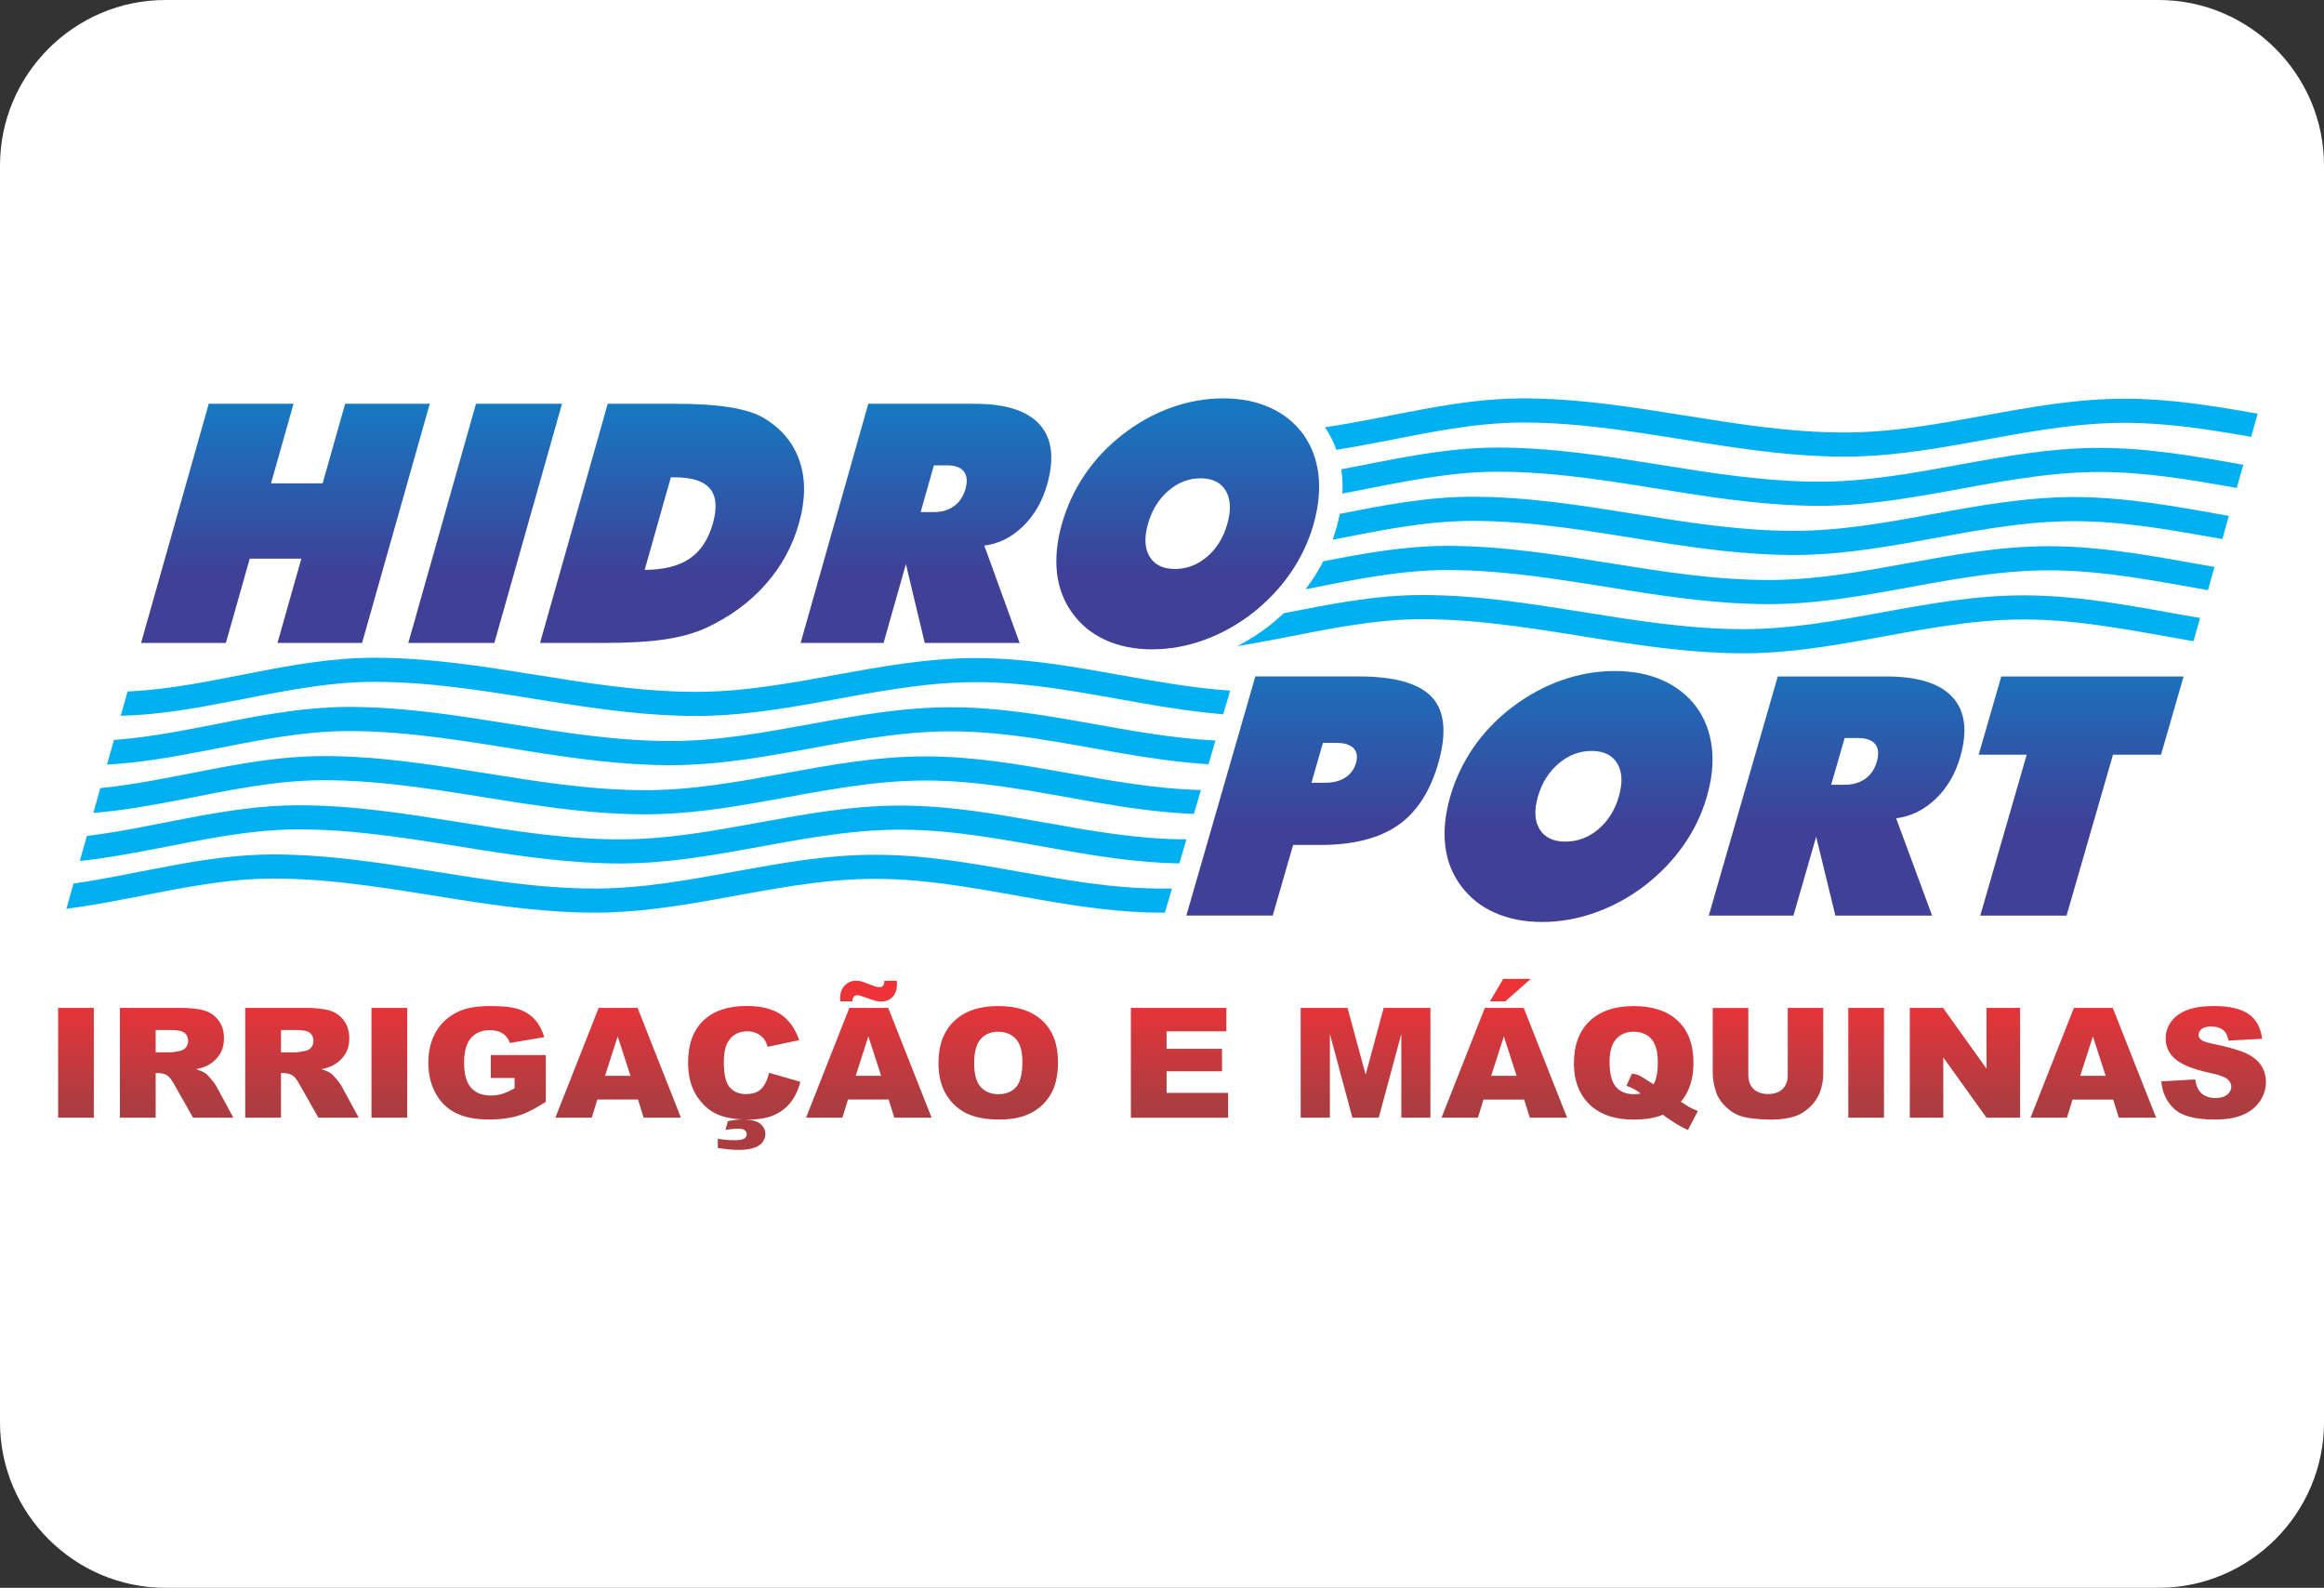 <?xml version="1.0" encoding="UTF-8"?>
<!DOCTYPE svg PUBLIC "-//W3C//DTD SVG 1.1//EN" "http://www.w3.org/Graphics/SVG/1.1/DTD/svg11.dtd">
<!-- Creator: CorelDRAW (Evaluation Version) -->
<svg xmlns="http://www.w3.org/2000/svg" xml:space="preserve" width="52.331mm" height="35.748mm" version="1.1" style="shape-rendering:geometricPrecision; text-rendering:geometricPrecision; image-rendering:optimizeQuality; fill-rule:evenodd; clip-rule:evenodd"
viewBox="0 0 649.38 443.6"
 xmlns:xlink="http://www.w3.org/1999/xlink"
 xmlns:xodm="http://www.corel.com/coreldraw/odm/2003">
 <rect x="0" y="0" width="649.38" height="443.6" fill="#333333" stroke="none"/>
 <defs>
  <style type="text/css">
   <![CDATA[
    .fil1 {fill:none}
    .fil0 {fill:white}
    .fil4 {fill:#00B0F0}
    .fil5 {fill:url(#id1);fill-rule:nonzero}
    .fil2 {fill:url(#id2);fill-rule:nonzero}
    .fil3 {fill:url(#id3);fill-rule:nonzero}
   ]]>
  </style>
   <clipPath id="id0">
    <path d="M46.21 0l556.96 0c25.41,0 46.21,20.79 46.21,46.21l0 351.18c0,25.42 -20.8,46.21 -46.21,46.21l-556.96 0c-25.42,0 -46.21,-20.79 -46.21,-46.21l0 -351.18c0,-25.42 20.79,-46.21 46.21,-46.21z"/>
   </clipPath>
  <linearGradient id="id1" gradientUnits="userSpaceOnUse" x1="295.22" y1="276.99" x2="295.22" y2="308.87">
   <stop offset="0" style="stop-opacity:1; stop-color:#EE3338"/>
   <stop offset="1" style="stop-opacity:1; stop-color:#AB3D41"/>
  </linearGradient>
  <linearGradient id="id2" gradientUnits="userSpaceOnUse" x1="343.8" y1="160.24" x2="343.8" y2="87.31">
   <stop offset="0" style="stop-opacity:1; stop-color:#3F4096"/>
   <stop offset="1" style="stop-opacity:1; stop-color:#0098DB"/>
  </linearGradient>
  <linearGradient id="id3" gradientUnits="userSpaceOnUse" xlink:href="#id2" x1="351.49" y1="231.22" x2="351.49" y2="152.55">
  </linearGradient>
 </defs>
 <g id="Camada_x0020_1">
  <path class="fil0" d="M46.21 0l556.96 0c25.41,0 46.21,20.79 46.21,46.21l0 351.18c0,25.42 -20.8,46.21 -46.21,46.21l-556.96 0c-25.42,0 -46.21,-20.79 -46.21,-46.21l0 -351.18c0,-25.42 20.79,-46.21 46.21,-46.21z"/>
  <g style="clip-path:url(#id0)">
   <g id="_105553212393184">
    <g>
     <rect class="fil1" x="-0" y="59.68" width="649.38" height="361.15"/>
     <g>
      <path class="fil2" d="M39.42 179.63l18.91 -66.82 23.69 0 -6.29 22.22 14.42 0 6.29 -22.22 23.64 0 -18.91 66.82 -23.64 0 6.67 -23.55 -14.42 0 -6.67 23.55 -23.69 0zm74.67 0l18.91 -66.82 24.04 0 -18.91 66.82 -24.04 0zm66.04 -20.41c5.35,-0.03 9.55,-1.09 12.61,-3.18 3.04,-2.07 5.19,-5.34 6.45,-9.78 1.23,-4.35 0.97,-7.59 -0.78,-9.72 -1.76,-2.13 -5.06,-3.19 -9.93,-3.19l-1.03 0 -7.32 25.88zm-29.23 20.41l18.91 -66.82 19.15 0c6.07,0 11.18,0.34 15.28,1.03 4.1,0.69 7.32,1.74 9.59,3.18 4.85,3.04 8.06,7.07 9.7,12.09 1.62,5.02 1.52,10.73 -0.3,17.15 -1.81,6.4 -4.94,12.09 -9.37,17.07 -4.43,4.99 -9.95,9.02 -16.55,12.09 -3.19,1.46 -7.04,2.54 -11.51,3.21 -4.47,0.67 -10.32,1 -17.5,1l-17.4 0zm110.05 -49.62l-3.7 13.06 3.68 0c2.26,0 4.13,-0.56 5.66,-1.67 1.53,-1.11 2.59,-2.7 3.18,-4.77 0.6,-2.13 0.45,-3.77 -0.44,-4.91 -0.89,-1.14 -2.45,-1.71 -4.7,-1.71l-3.68 0zm-37.24 49.62l18.91 -66.82 29.76 0c8.62,0 14.67,1.93 18.13,5.8 3.46,3.86 4.15,9.44 2.1,16.7 -1.34,4.75 -3.6,8.66 -6.76,11.73 -3.17,3.08 -6.77,4.88 -10.81,5.39l9.87 27.2 -26.51 0 -5.27 -22.04 -6.24 22.04 -23.2 0zm104.6 -20.67c3.33,0 6.32,-1.15 9,-3.44 2.68,-2.31 4.55,-5.34 5.63,-9.16 1.09,-3.83 0.94,-6.9 -0.42,-9.24 -1.37,-2.32 -3.71,-3.49 -7.04,-3.49 -3.33,0 -6.34,1.17 -9.05,3.52 -2.7,2.34 -4.58,5.41 -5.66,9.21 -1.08,3.82 -0.93,6.86 0.46,9.16 1.39,2.29 3.75,3.44 7.08,3.44zm38.76 -12.6c-1.38,4.89 -3.54,9.46 -6.43,13.66 -2.9,4.22 -6.47,7.99 -10.7,11.31 -4.22,3.26 -8.73,5.75 -13.51,7.48 -4.78,1.73 -9.62,2.6 -14.47,2.6 -4.91,0 -9.26,-0.87 -13.06,-2.6 -3.81,-1.73 -6.9,-4.25 -9.29,-7.57 -2.34,-3.22 -3.77,-6.95 -4.26,-11.14 -0.48,-4.21 -0.03,-8.79 1.37,-13.74 1.4,-4.95 3.55,-9.55 6.42,-13.79 2.87,-4.22 6.41,-7.96 10.57,-11.19 4.22,-3.27 8.72,-5.78 13.5,-7.49 4.77,-1.73 9.63,-2.59 14.57,-2.59 4.94,0 9.31,0.86 13.11,2.59 3.81,1.71 6.91,4.22 9.31,7.49 2.3,3.26 3.71,7.01 4.2,11.23 0.5,4.24 0.05,8.82 -1.34,13.74z"/>
      <path class="fil3" d="M331.49 255.8l19.28 -66.82 28.83 0c10.14,0 16.99,1.95 20.56,5.84 3.57,3.9 4.13,10.06 1.69,18.52 -2.28,7.88 -6.05,13.65 -11.31,17.28 -5.27,3.63 -12.49,5.45 -21.66,5.45l-7.56 0 -5.69 19.72 -24.15 0zm38.17 -48.25l-3.22 11.14 3.75 0c2.28,0 4.19,-0.48 5.69,-1.43 1.5,-0.97 2.5,-2.32 3.01,-4.1 0.51,-1.76 0.28,-3.13 -0.68,-4.13 -0.97,-0.98 -2.56,-1.48 -4.8,-1.48l-3.75 0zm67.76 27.58c3.4,0 6.45,-1.15 9.18,-3.44 2.73,-2.31 4.64,-5.34 5.74,-9.16 1.11,-3.83 0.96,-6.9 -0.43,-9.24 -1.39,-2.32 -3.78,-3.49 -7.17,-3.49 -3.4,0 -6.47,1.17 -9.23,3.52 -2.76,2.34 -4.67,5.41 -5.77,9.21 -1.1,3.82 -0.95,6.85 0.47,9.16 1.42,2.29 3.82,3.44 7.22,3.44zm39.53 -12.6c-1.41,4.89 -3.6,9.46 -6.56,13.66 -2.95,4.22 -6.59,7.99 -10.91,11.31 -4.3,3.26 -8.9,5.75 -13.78,7.48 -4.88,1.73 -9.81,2.6 -14.75,2.6 -5.01,0 -9.45,-0.87 -13.31,-2.6 -3.88,-1.73 -7.03,-4.25 -9.47,-7.57 -2.39,-3.23 -3.85,-6.95 -4.34,-11.14 -0.49,-4.21 -0.03,-8.79 1.4,-13.74 1.43,-4.95 3.62,-9.55 6.55,-13.79 2.92,-4.22 6.54,-7.96 10.78,-11.19 4.31,-3.27 8.9,-5.78 13.77,-7.49 4.86,-1.73 9.82,-2.59 14.86,-2.59 5.04,0 9.5,0.86 13.36,2.59 3.89,1.71 7.04,4.22 9.49,7.49 2.35,3.26 3.78,7.01 4.28,11.23 0.51,4.24 0.05,8.82 -1.37,13.74zm38.49 -16.34l-3.77 13.06 3.75 0c2.3,0 4.21,-0.56 5.77,-1.67 1.56,-1.11 2.64,-2.7 3.24,-4.77 0.62,-2.13 0.46,-3.77 -0.45,-4.91 -0.91,-1.14 -2.49,-1.71 -4.79,-1.71l-3.75 0zm-37.97 49.62l19.28 -66.82 30.35 0c8.79,0 14.96,1.93 18.49,5.8 3.53,3.86 4.24,9.44 2.14,16.7 -1.37,4.75 -3.67,8.66 -6.89,11.73 -3.24,3.08 -6.9,4.88 -11.02,5.39l10.06 27.2 -27.03 0 -5.37 -22.04 -6.36 22.04 -23.65 0zm75.86 0l12.98 -44.96 -13.42 0 6.31 -21.86 50.95 0 -6.31 21.86 -13.42 0 -12.98 44.96 -24.11 0z"/>
      <path class="fil4" d="M35.64 193.19c23,-1.02 45.29,-9.43 68.96,-9.43 30.62,0 59.62,9.53 89.88,9.53 26.26,0 51.46,-9.44 78.24,-9.44 24.33,0 47.33,7.44 71.02,9.11l-1.94 6.6c-7.43,-0.61 -14.77,-1.73 -22.06,-2.99 -15.65,-2.7 -31.12,-5.99 -47.02,-5.99 -15.05,0 -29.76,3.1 -44.6,5.75 -11.06,1.97 -22.2,3.7 -33.64,3.7 -13.43,0 -26.54,-1.83 -39.58,-3.89 -16.71,-2.63 -33.3,-5.64 -50.29,-5.64 -13.4,0 -26.52,2.83 -39.76,5.4 -10.24,1.99 -20.55,3.83 -31.12,4.09l1.92 -6.81zm-15.11 53.66c18.44,-2.64 36.68,-8.14 55.82,-8.14 30.62,0 59.62,9.53 89.88,9.53 26.27,0 51.46,-9.44 78.24,-9.44 27.41,0 53.12,9.44 80.04,9.44l2.97 0 -1.98 6.74 -0.99 0c-11.23,0 -22.17,-1.59 -33.02,-3.46 -15.65,-2.7 -31.12,-5.99 -47.02,-5.99 -15.05,0 -29.76,3.1 -44.6,5.75 -11.07,1.97 -22.2,3.7 -33.64,3.7 -13.42,0 -26.54,-1.83 -39.58,-3.89 -16.71,-2.63 -33.3,-5.64 -50.3,-5.64 -13.4,0 -26.52,2.83 -39.76,5.4 -5.98,1.16 -11.98,2.27 -18.04,3.05l1.99 -7.05zm3.74 -13.3c19.58,-2.41 38.85,-8.58 59.14,-8.58 30.62,0 59.62,9.53 89.88,9.53 26.27,0 51.46,-9.44 78.24,-9.44 27.39,0 53.08,9.43 79.99,9.44l-1.98 6.72c-10.52,-0.18 -20.8,-1.68 -30.99,-3.44 -15.65,-2.7 -31.12,-5.99 -47.02,-5.99 -15.05,0 -29.76,3.1 -44.6,5.75 -11.07,1.97 -22.2,3.7 -33.64,3.7 -13.42,0 -26.54,-1.83 -39.58,-3.89 -16.71,-2.63 -33.3,-5.64 -50.3,-5.64 -13.4,0 -26.52,2.83 -39.76,5.4 -7.06,1.37 -14.15,2.67 -21.35,3.43l1.97 -7zm3.76 -13.37c20.71,-2.06 41.01,-8.95 62.44,-8.95 30.62,0 59.62,9.53 89.88,9.53 26.26,0 51.46,-9.44 78.24,-9.44 26.37,0 51.16,8.74 76.98,9.4l-1.97 6.68c-9.48,-0.38 -18.77,-1.76 -28,-3.35 -15.65,-2.7 -31.12,-5.99 -47.02,-5.99 -15.05,0 -29.76,3.1 -44.6,5.75 -11.06,1.97 -22.2,3.7 -33.63,3.7 -13.43,0 -26.54,-1.83 -39.58,-3.89 -16.71,-2.64 -33.3,-5.64 -50.3,-5.64 -13.4,0 -26.52,2.83 -39.76,5.4 -8.13,1.58 -16.31,3.07 -24.63,3.74l1.95 -6.94zm3.79 -13.45c21.85,-1.6 43.16,-9.23 65.71,-9.23 30.62,0 59.62,9.53 89.88,9.53 26.26,0 51.46,-9.44 78.24,-9.44 25.35,0 49.24,8.08 73.99,9.29l-1.95 6.64c-8.45,-0.52 -16.76,-1.78 -25.02,-3.2 -15.65,-2.7 -31.12,-5.99 -47.02,-5.99 -15.05,0 -29.76,3.1 -44.6,5.75 -11.06,1.97 -22.2,3.7 -33.63,3.7 -13.43,0 -26.54,-1.83 -39.58,-3.89 -16.71,-2.63 -33.3,-5.64 -50.29,-5.64 -13.4,0 -26.52,2.83 -39.76,5.4 -9.19,1.79 -18.44,3.45 -27.89,3.96l1.94 -6.87z"/>
      <path class="fil4" d="M370.22 119.37c18.27,-2.67 36.37,-8.07 55.34,-8.07 30.62,0 59.62,9.53 89.88,9.53 26.26,0 51.46,-9.44 78.24,-9.44 12.66,0 24.95,2.02 37.16,4.18l-1.82 6.48c-11.71,-2.06 -23.4,-3.92 -35.34,-3.92 -15.05,0 -29.76,3.1 -44.6,5.75 -11.06,1.97 -22.2,3.7 -33.64,3.7 -13.43,0 -26.54,-1.83 -39.58,-3.89 -16.71,-2.63 -33.3,-5.64 -50.29,-5.64 -13.4,0 -26.52,2.83 -39.76,5.4 -4.11,0.8 -8.24,1.57 -12.39,2.23 -0.77,-2.17 -1.82,-4.28 -3.19,-6.3zm-11.52 51.96c12.68,-2.48 25.42,-5.09 38.6,-5.09 30.62,0 59.62,9.53 89.88,9.53 26.26,0 51.46,-9.44 78.24,-9.44 16.87,0 33.09,3.57 49.34,6.32l-1.83 6.49 -0.5 -0.08c-15.65,-2.7 -31.12,-5.99 -47.02,-5.99 -15.05,0 -29.76,3.1 -44.6,5.75 -11.06,1.97 -22.2,3.7 -33.64,3.7 -13.43,0 -26.54,-1.83 -39.58,-3.89 -16.71,-2.63 -33.3,-5.64 -50.29,-5.64 -13.4,0 -26.52,2.83 -39.76,5.4 -3.92,0.76 -7.86,1.5 -11.81,2.14 3.17,-1.63 6.11,-3.53 8.82,-5.62 1.46,-1.14 2.85,-2.34 4.16,-3.57zm11.03 -14.51c11.37,-2.22 22.83,-4.31 34.63,-4.31 30.62,0 59.62,9.53 89.88,9.53 26.27,0 51.47,-9.44 78.24,-9.44 15.81,0 31.05,3.14 46.3,5.8l-1.83 6.48c-14.78,-2.6 -29.43,-5.54 -44.47,-5.54 -15.05,0 -29.76,3.1 -44.6,5.75 -11.06,1.97 -22.2,3.7 -33.64,3.7 -13.42,0 -26.54,-1.83 -39.58,-3.89 -16.71,-2.63 -33.3,-5.64 -50.29,-5.64 -13.34,0 -26.4,2.8 -39.59,5.37 0.56,-0.73 1.1,-1.47 1.62,-2.22 1.25,-1.81 2.36,-3.67 3.34,-5.58zm4.64 -13.26c12.17,-2.39 24.42,-4.78 37.06,-4.78 30.62,0 59.62,9.53 89.88,9.53 26.26,0 51.46,-9.44 78.24,-9.44 14.76,0 29.02,2.74 43.25,5.26l-1.83 6.48c-13.75,-2.45 -27.42,-5 -41.43,-5 -15.05,0 -29.76,3.1 -44.6,5.75 -11.06,1.97 -22.2,3.7 -33.64,3.7 -13.43,0 -26.54,-1.83 -39.58,-3.89 -16.71,-2.64 -33.3,-5.64 -50.29,-5.64 -13.16,0 -26.06,2.73 -39.07,5.26 0.4,-1.1 0.76,-2.22 1.08,-3.34 0.36,-1.28 0.67,-2.58 0.93,-3.88zm0.4 -12.45c14.37,-2.73 28.78,-6.07 43.73,-6.07 30.62,0 59.62,9.53 89.88,9.53 26.26,0 51.46,-9.44 78.24,-9.44 13.71,0 26.99,2.36 40.21,4.72l-1.83 6.48c-12.73,-2.27 -25.41,-4.46 -38.38,-4.46 -15.05,0 -29.76,3.1 -44.6,5.75 -11.06,1.97 -22.2,3.7 -33.64,3.7 -13.43,0 -26.54,-1.83 -39.58,-3.89 -16.71,-2.64 -33.3,-5.64 -50.29,-5.64 -13.4,0 -26.52,2.83 -39.76,5.4 -1.22,0.24 -2.43,0.47 -3.65,0.7 0.1,-1.91 0.05,-3.82 -0.18,-5.73 -0.04,-0.35 -0.09,-0.69 -0.14,-1.04z"/>
     </g>
     <path class="fil5" d="M16.24 281.58l9.98 0 0 30.67 -9.98 0 0 -30.67zm17.26 30.67l0 -30.67 16.6 0c3.08,0 5.43,0.25 7.05,0.76 1.63,0.5 2.94,1.43 3.94,2.79 1,1.36 1.49,3.01 1.49,4.96 0,1.71 -0.38,3.17 -1.14,4.41 -0.76,1.23 -1.82,2.23 -3.14,3.01 -0.86,0.49 -2.02,0.89 -3.5,1.21 1.19,0.38 2.05,0.76 2.6,1.13 0.36,0.25 0.89,0.79 1.59,1.61 0.7,0.83 1.16,1.46 1.4,1.91l4.82 8.89 -11.26 0 -5.32 -9.38c-0.68,-1.21 -1.28,-2 -1.81,-2.36 -0.71,-0.47 -1.53,-0.71 -2.44,-0.71l-0.88 0 0 12.45 -10 0zm10 -18.25l4.2 0c0.45,0 1.33,-0.14 2.63,-0.41 0.66,-0.13 1.2,-0.45 1.62,-0.96 0.41,-0.51 0.62,-1.11 0.62,-1.78 0,-0.99 -0.33,-1.75 -0.99,-2.28 -0.66,-0.53 -1.9,-0.8 -3.71,-0.8l-4.37 0 0 6.23zm25.02 18.25l0 -30.67 16.6 0c3.08,0 5.43,0.25 7.05,0.76 1.63,0.5 2.94,1.43 3.94,2.79 1,1.36 1.49,3.01 1.49,4.96 0,1.71 -0.38,3.17 -1.14,4.41 -0.77,1.23 -1.82,2.23 -3.14,3.01 -0.85,0.49 -2.02,0.89 -3.5,1.21 1.19,0.38 2.05,0.76 2.6,1.13 0.36,0.25 0.89,0.79 1.59,1.61 0.7,0.83 1.16,1.46 1.4,1.91l4.82 8.89 -11.26 0 -5.32 -9.38c-0.68,-1.21 -1.28,-2 -1.81,-2.36 -0.71,-0.47 -1.53,-0.71 -2.44,-0.71l-0.88 0 0 12.45 -10 0zm10 -18.25l4.2 0c0.45,0 1.33,-0.14 2.63,-0.41 0.66,-0.13 1.2,-0.45 1.62,-0.96 0.41,-0.51 0.62,-1.11 0.62,-1.78 0,-0.99 -0.33,-1.75 -0.99,-2.28 -0.66,-0.53 -1.9,-0.8 -3.71,-0.8l-4.37 0 0 6.23zm25.28 -12.42l9.98 0 0 30.67 -9.98 0 0 -30.67zm33.33 19.56l0 -6.38 15.38 0 0 13.08c-2.94,1.91 -5.54,3.21 -7.81,3.9 -2.27,0.69 -4.95,1.03 -8.06,1.03 -3.83,0 -6.94,-0.62 -9.35,-1.86 -2.42,-1.23 -4.28,-3.08 -5.61,-5.54 -1.33,-2.46 -2,-5.27 -2,-8.45 0,-3.35 0.73,-6.26 2.18,-8.74 1.46,-2.47 3.58,-4.35 6.38,-5.63 2.18,-0.99 5.12,-1.48 8.82,-1.48 3.56,0 6.22,0.31 7.99,0.92 1.76,0.61 3.23,1.56 4.4,2.86 1.16,1.29 2.04,2.92 2.63,4.91l-9.6 1.63c-0.4,-1.16 -1.07,-2.04 -2.02,-2.66 -0.94,-0.61 -2.15,-0.92 -3.61,-0.92 -2.18,0 -3.92,0.72 -5.22,2.16 -1.3,1.45 -1.95,3.73 -1.95,6.85 0,3.32 0.66,5.69 1.97,7.11 1.31,1.42 3.14,2.14 5.48,2.14 1.11,0 2.18,-0.16 3.18,-0.46 1.01,-0.31 2.18,-0.83 3.47,-1.56l0 -2.89 -6.66 0zm41.13 6.05l-11.35 0 -1.56 5.06 -10.17 0 12.11 -30.67 10.86 0 12.12 30.67 -10.42 0 -1.58 -5.06zm-2.09 -6.63l-3.57 -11.03 -3.54 11.03 7.11 0zm38.73 -0.84l8.73 2.51c-0.59,2.33 -1.51,4.27 -2.77,5.83 -1.26,1.56 -2.83,2.74 -4.7,3.53 -1.87,0.8 -4.25,1.19 -7.13,1.19 -3.5,0 -6.37,-0.49 -8.58,-1.45 -2.22,-0.97 -4.14,-2.68 -5.76,-5.12 -1.61,-2.44 -2.42,-5.56 -2.42,-9.37 0,-5.08 1.42,-8.98 4.26,-11.7 2.84,-2.73 6.85,-4.09 12.04,-4.09 4.06,0 7.25,0.78 9.57,2.34 2.33,1.56 4.05,3.96 5.18,7.2l-8.79 1.86c-0.31,-0.93 -0.63,-1.62 -0.97,-2.06 -0.55,-0.72 -1.24,-1.28 -2.04,-1.67 -0.81,-0.39 -1.71,-0.59 -2.71,-0.59 -2.25,0 -3.98,0.86 -5.18,2.59 -0.91,1.28 -1.37,3.3 -1.37,6.05 0,3.41 0.55,5.73 1.63,7 1.09,1.26 2.61,1.89 4.57,1.89 1.91,0 3.35,-0.51 4.32,-1.53 0.98,-1.01 1.68,-2.49 2.12,-4.43zm-12.18 15.98l0.66 -2.46c1.37,-0.32 2.66,-0.49 3.87,-0.49 2.51,0 4.24,0.41 5.19,1.21 0.95,0.81 1.43,1.76 1.43,2.87 0,0.67 -0.22,1.36 -0.65,2.07 -0.44,0.71 -1.21,1.28 -2.32,1.71 -1.12,0.43 -2.6,0.65 -4.44,0.65 -1.67,0 -3.63,-0.19 -5.89,-0.54l0 -2.58c1.52,0.28 3.14,0.42 4.85,0.42 1.26,0 2.12,-0.17 2.57,-0.49 0.44,-0.32 0.67,-0.73 0.67,-1.25 0,-0.41 -0.19,-0.76 -0.55,-1.05 -0.37,-0.29 -0.94,-0.44 -1.72,-0.44 -1.04,0 -2.27,0.11 -3.67,0.35zm45.57 -8.51l-11.34 0 -1.56 5.06 -10.17 0 12.11 -30.67 10.86 0 12.12 30.67 -10.42 0 -1.58 -5.06zm-2.08 -6.63l-3.57 -11.03 -3.54 11.03 7.11 0zm0.92 -26.56l3.47 0c0.01,0.36 0.02,0.68 0.02,0.94 0,1.55 -0.41,2.75 -1.23,3.6 -0.83,0.85 -1.88,1.28 -3.17,1.28 -0.94,0 -2.36,-0.37 -4.27,-1.11 -1.16,-0.44 -1.95,-0.67 -2.39,-0.67 -0.43,0 -0.76,0.13 -0.99,0.38 -0.23,0.25 -0.36,0.7 -0.37,1.34l-3.43 0c-0.01,-0.34 -0.02,-0.63 -0.02,-0.88 0,-1.49 0.44,-2.68 1.3,-3.56 0.86,-0.88 1.89,-1.32 3.08,-1.32 0.52,0 1,0.06 1.46,0.17 0.45,0.11 1.29,0.41 2.51,0.89 1.22,0.49 2.12,0.74 2.67,0.74 0.4,0 0.71,-0.13 0.96,-0.39 0.24,-0.26 0.37,-0.73 0.4,-1.41zm15.1 22.94c0,-5.01 1.47,-8.9 4.4,-11.69 2.93,-2.79 7.01,-4.18 12.25,-4.18 5.37,0 9.5,1.37 12.4,4.11 2.9,2.73 4.35,6.58 4.35,11.51 0,3.58 -0.64,6.53 -1.91,8.82 -1.27,2.29 -3.1,4.08 -5.49,5.36 -2.4,1.28 -5.38,1.91 -8.96,1.91 -3.63,0 -6.64,-0.55 -9.03,-1.65 -2.38,-1.11 -4.31,-2.85 -5.79,-5.23 -1.48,-2.39 -2.22,-5.37 -2.22,-8.95zm9.97 0.04c0,3.1 0.6,5.32 1.81,6.68 1.21,1.35 2.86,2.03 4.94,2.03 2.14,0 3.8,-0.66 4.97,-1.99 1.17,-1.33 1.76,-3.71 1.76,-7.13 0,-2.89 -0.62,-5 -1.84,-6.33 -1.22,-1.33 -2.88,-1.99 -4.98,-1.99 -2,0 -3.62,0.67 -4.83,2.03 -1.22,1.35 -1.82,3.59 -1.82,6.71zm43.79 -15.39l26.68 0 0 6.55 -16.7 0 0 4.88 15.49 0 0 6.26 -15.49 0 0 6.04 17.19 0 0 6.95 -27.17 0 0 -30.67zm47.44 0l13.1 0 5.06 18.66 5.04 -18.66 13.06 0 0 30.67 -8.13 0 0 -23.39 -6.31 23.39 -7.36 0 -6.29 -23.39 0 23.39 -8.16 0 0 -30.67zm62.43 25.61l-11.34 0 -1.56 5.06 -10.17 0 12.11 -30.67 10.86 0 12.12 30.67 -10.42 0 -1.58 -5.06zm-2.09 -6.63l-3.56 -11.03 -3.54 11.03 7.11 0zm-3.74 -27.08l7.69 0 -7.1 6.26 -4.28 0 3.69 -6.26zm49.64 34.3c1.25,0.82 2.06,1.34 2.44,1.55 0.57,0.31 1.34,0.66 2.31,1.06l-2.77 5.31c-1.4,-0.64 -2.78,-1.4 -4.13,-2.28 -1.36,-0.89 -2.32,-1.56 -2.86,-2 -2.2,0.91 -4.95,1.36 -8.27,1.36 -4.89,0 -8.76,-1.21 -11.59,-3.64 -3.34,-2.87 -5.01,-6.9 -5.01,-12.11 0,-5.05 1.46,-8.97 4.39,-11.77 2.93,-2.79 7.01,-4.19 12.25,-4.19 5.35,0 9.48,1.36 12.39,4.1 2.91,2.73 4.37,6.65 4.37,11.74 0,4.53 -1.18,8.16 -3.52,10.88zm-7.63 -4.86c0.8,-1.35 1.19,-3.37 1.19,-6.06 0,-3.1 -0.61,-5.3 -1.82,-6.63 -1.21,-1.33 -2.87,-1.99 -5,-1.99 -1.97,0 -3.58,0.67 -4.81,2.03 -1.23,1.35 -1.85,3.46 -1.85,6.34 0,3.34 0.6,5.69 1.8,7.05 1.2,1.35 2.85,2.03 4.95,2.03 0.68,0 1.31,-0.06 1.91,-0.19 -0.83,-0.77 -2.15,-1.49 -3.95,-2.18l1.56 -3.41c0.88,0.16 1.56,0.34 2.06,0.57 0.49,0.22 1.44,0.81 2.87,1.76 0.34,0.22 0.7,0.45 1.1,0.69zm37.48 -21.34l9.94 0 0 18.29c0,1.81 -0.3,3.52 -0.89,5.13 -0.59,1.61 -1.52,3.02 -2.79,4.23 -1.27,1.21 -2.6,2.05 -3.99,2.54 -1.94,0.68 -4.26,1.02 -6.97,1.02 -1.57,0 -3.28,-0.1 -5.13,-0.31 -1.85,-0.21 -3.4,-0.62 -4.65,-1.24 -1.24,-0.62 -2.39,-1.51 -3.42,-2.65 -1.03,-1.14 -1.74,-2.32 -2.12,-3.53 -0.62,-1.95 -0.92,-3.68 -0.92,-5.18l0 -18.29 9.94 0 0 18.72c0,1.68 0.49,2.98 1.46,3.92 0.98,0.94 2.33,1.41 4.06,1.41 1.71,0 3.06,-0.46 4.04,-1.39 0.97,-0.92 1.46,-2.24 1.46,-3.94l0 -18.72zm16.93 0l9.98 0 0 30.67 -9.98 0 0 -30.67zm17.19 0l9.3 0 12.13 16.97 0 -16.97 9.39 0 0 30.67 -9.39 0 -12.07 -16.84 0 16.84 -9.36 0 0 -30.67zm56.82 25.61l-11.35 0 -1.56 5.06 -10.17 0 12.11 -30.67 10.86 0 12.12 30.67 -10.42 0 -1.58 -5.06zm-2.09 -6.63l-3.56 -11.03 -3.54 11.03 7.11 0zm15.54 1.55l9.48 -0.56c0.2,1.46 0.62,2.58 1.25,3.35 1.02,1.24 2.49,1.86 4.4,1.86 1.42,0 2.51,-0.31 3.29,-0.95 0.76,-0.64 1.15,-1.37 1.15,-2.21 0,-0.79 -0.36,-1.51 -1.1,-2.14 -0.74,-0.63 -2.43,-1.22 -5.1,-1.78 -4.37,-0.94 -7.48,-2.17 -9.34,-3.72 -1.88,-1.55 -2.81,-3.52 -2.81,-5.92 0,-1.58 0.48,-3.07 1.44,-4.47 0.96,-1.4 2.4,-2.5 4.33,-3.31 1.93,-0.8 4.57,-1.2 7.92,-1.2 4.12,0 7.26,0.73 9.42,2.18 2.16,1.46 3.44,3.78 3.86,6.96l-9.39 0.52c-0.25,-1.38 -0.77,-2.39 -1.58,-3.01 -0.8,-0.62 -1.9,-0.94 -3.3,-0.94 -1.16,0 -2.03,0.23 -2.62,0.7 -0.58,0.46 -0.88,1.04 -0.88,1.71 0,0.49 0.24,0.92 0.72,1.31 0.47,0.41 1.58,0.78 3.35,1.13 4.35,0.89 7.47,1.8 9.35,2.71 1.88,0.91 3.26,2.04 4.11,3.4 0.85,1.35 1.29,2.86 1.29,4.54 0,1.96 -0.58,3.78 -1.72,5.43 -1.14,1.66 -2.74,2.92 -4.79,3.78 -2.05,0.86 -4.64,1.29 -7.76,1.29 -5.48,0 -9.27,-1 -11.38,-3.01 -2.12,-2.01 -3.31,-4.56 -3.59,-7.66z"/>
    </g>
   </g>
  </g>
  <path class="fil1" d="M46.21 0l556.96 0c25.41,0 46.21,20.79 46.21,46.21l0 351.18c0,25.42 -20.8,46.21 -46.21,46.21l-556.96 0c-25.42,0 -46.21,-20.79 -46.21,-46.21l0 -351.18c0,-25.42 20.79,-46.21 46.21,-46.21z"/>
 </g>
</svg>

